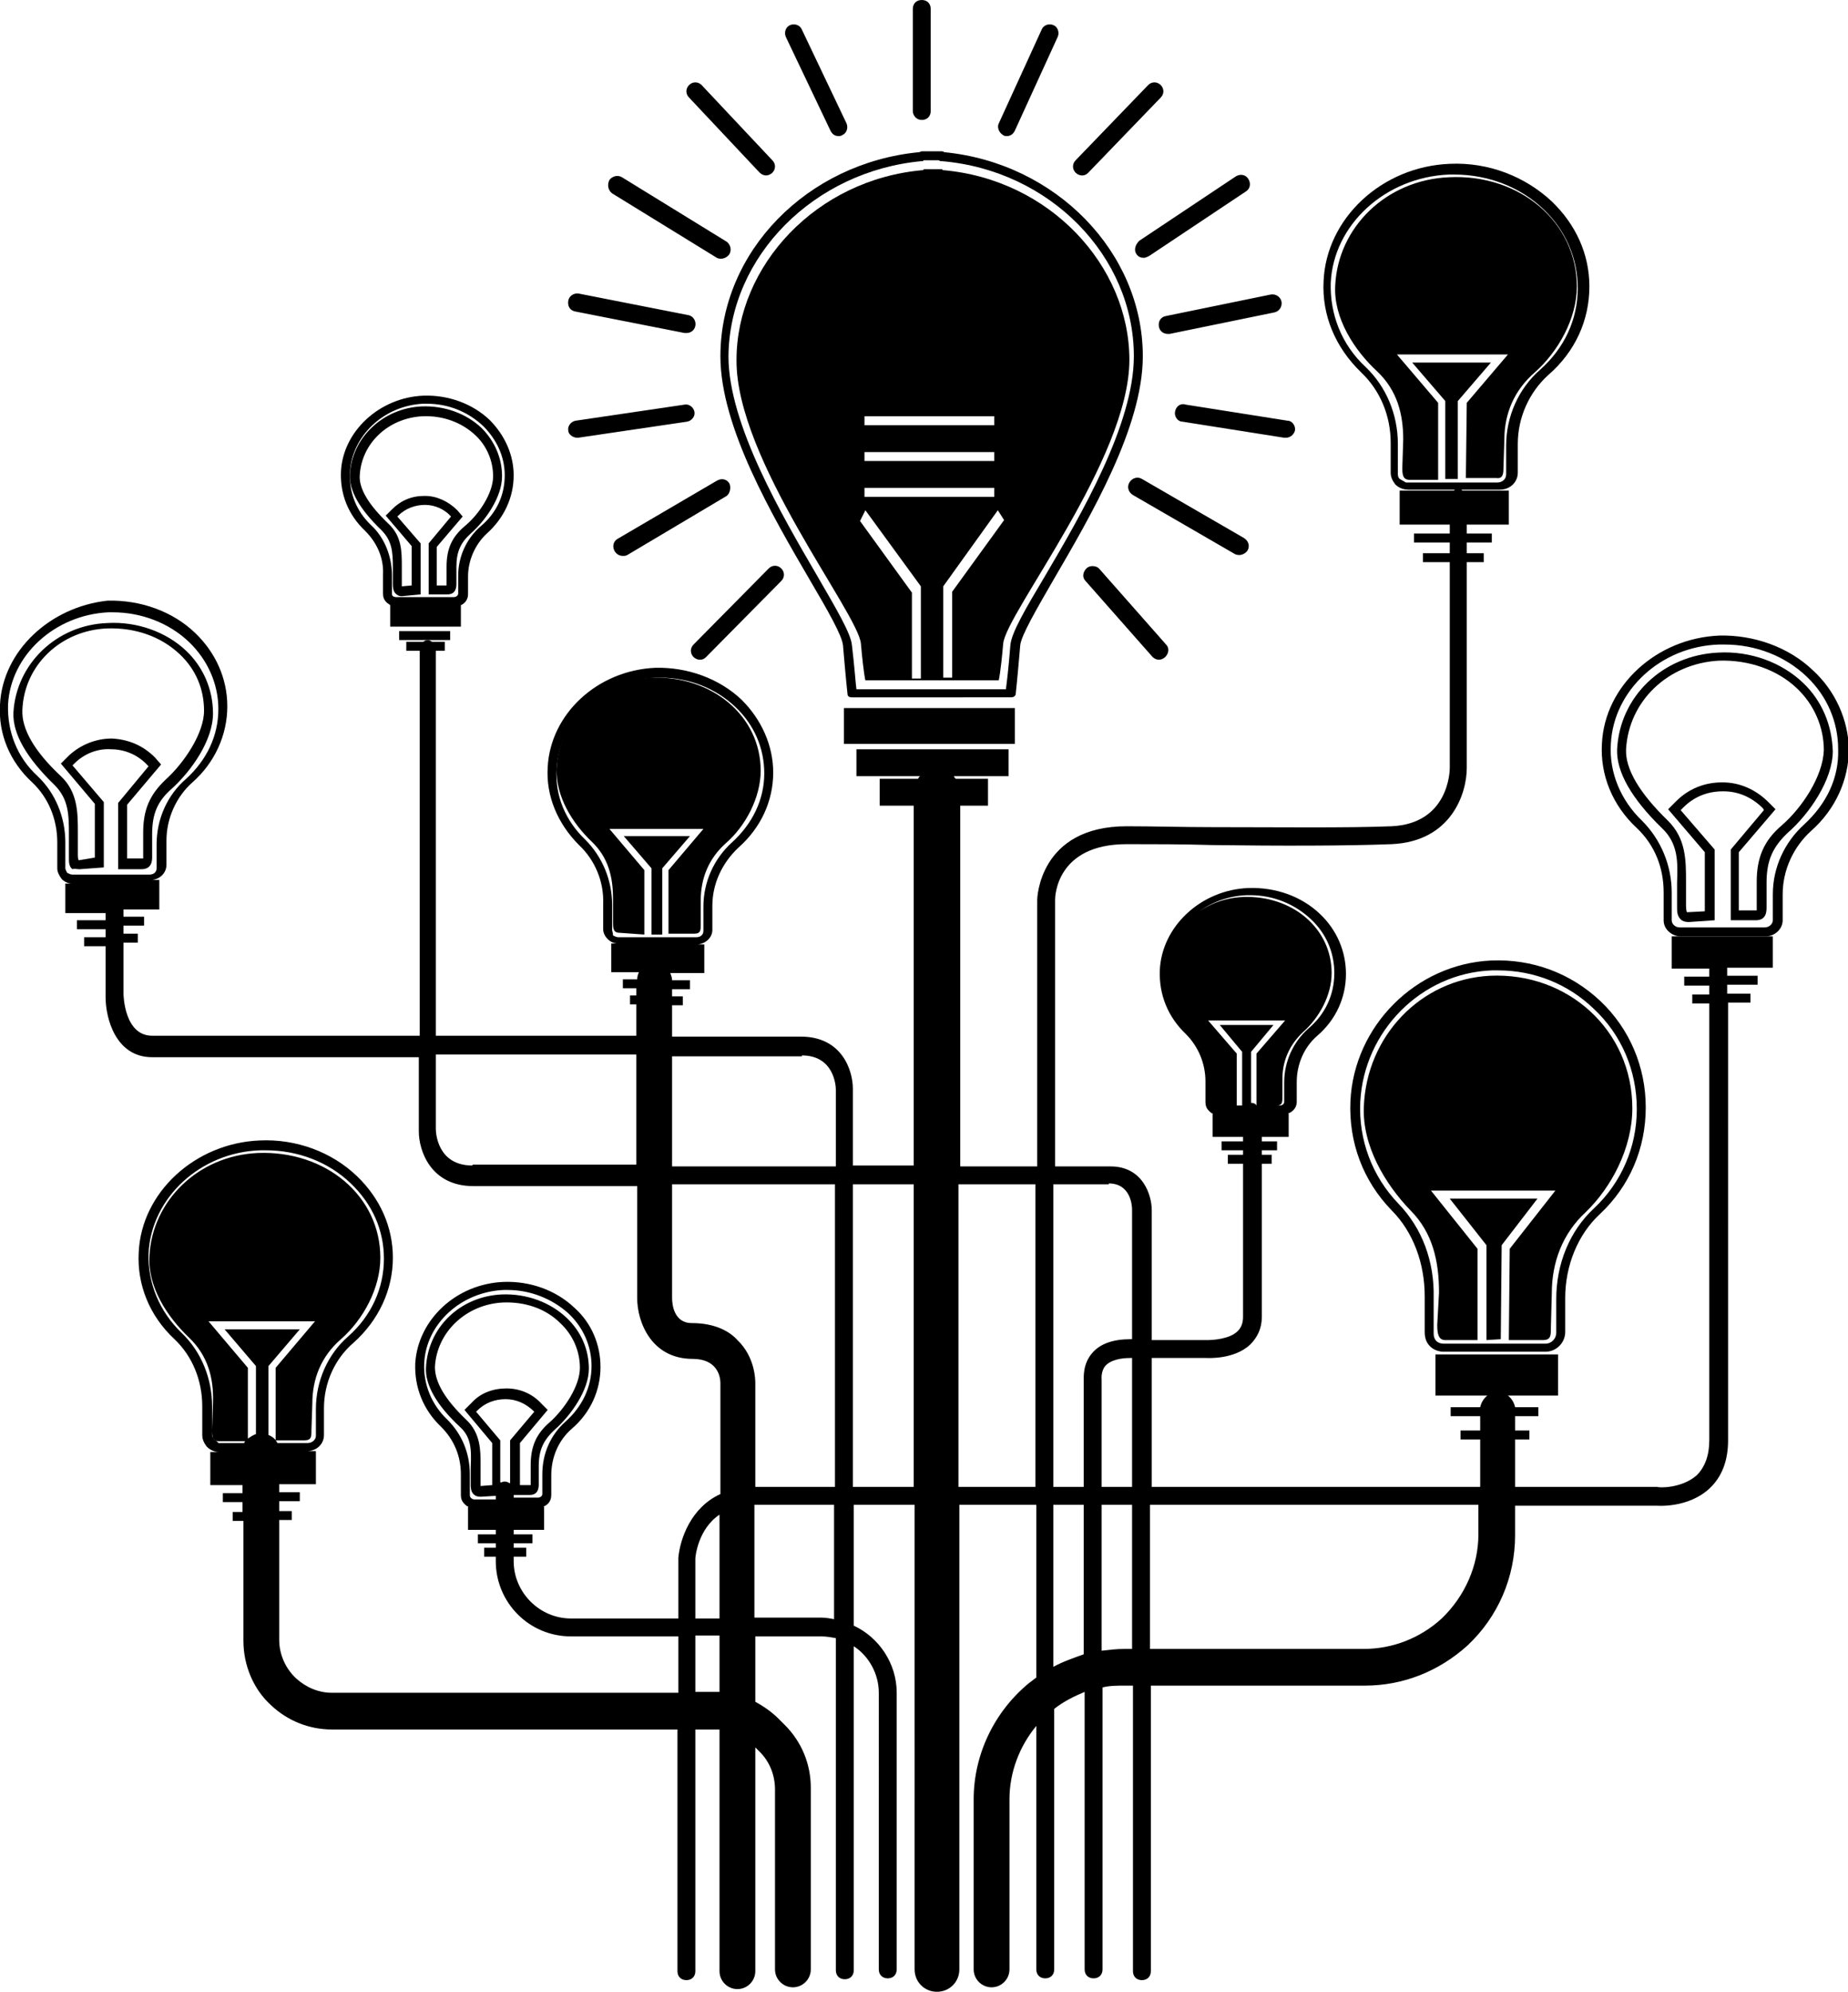 <svg xmlns="http://www.w3.org/2000/svg" viewBox="0 0 206.5 222.5">
  <path d="M78.2 73.7c.3 0 .5-.1.7-.3l8.4-8.5c.4-.4.4-1 0-1.4-.4-.4-1-.4-1.4 0L77.5 72c-.4.4-.4 1 0 1.4.2.2.5.3.7.3zM81.5 54c-.3-.5-.9-.6-1.4-.3L69 60.2c-.5.3-.6.9-.3 1.4.2.3.5.5.9.5.2 0 .3 0 .5-.1l11.1-6.6c.4-.3.5-1 .3-1.4zm-17-5.1h.1l12.2-1.8c.5-.1.9-.6.8-1.1-.1-.5-.6-.9-1.1-.8L64.3 47c-.5.1-.9.6-.8 1.1 0 .4.5.8 1 .8zm-.2-14.1l12.2 2.4h.2c.5 0 .9-.3 1-.8.1-.5-.2-1.1-.8-1.2l-12.2-2.4c-.5-.1-1.1.2-1.2.8-.1.6.2 1.1.8 1.2zm4.1-13.2l11.7 7.2c.2.1.3.1.5.1.3 0 .7-.2.9-.5.3-.5.1-1.1-.3-1.4l-11.7-7.2c-.5-.3-1.1-.1-1.4.3-.3.6-.1 1.2.3 1.5zm16.5-2.3c.2.2.5.3.7.3.2 0 .5-.1.7-.3.4-.4.4-1 0-1.4l-7.9-8.4c-.4-.4-1-.4-1.4 0s-.4 1 0 1.4l7.9 8.4zm7.9-4.7c.2.4.5.6.9.6.1 0 .3 0 .4-.1.5-.2.7-.8.5-1.3l-5-10.5c-.2-.5-.8-.7-1.3-.5-.5.2-.7.8-.5 1.3l5 10.5zm10.2-1.2c.6 0 1-.4 1-1V1c0-.6-.4-1-1-1s-1 .4-1 1v11.4c0 .5.4 1 1 1zm9.1 1.7c.1.1.3.1.4.1.4 0 .7-.2.9-.6l4.8-10.5c.2-.5 0-1.1-.5-1.3-.5-.2-1.1 0-1.3.5l-4.8 10.5c-.2.4 0 1 .5 1.3zm8.8 4.5c.3 0 .5-.1.7-.3l8.1-8.4c.4-.4.4-1 0-1.4-.4-.4-1-.4-1.4 0l-8.1 8.4c-.4.4-.4 1 0 1.4.2.2.5.3.7.3zm6.1 8.8c.2.3.5.4.8.4.2 0 .4-.1.6-.2l10.8-7.2c.5-.3.6-.9.3-1.4-.3-.5-.9-.6-1.4-.3l-10.8 7.2c-.5.5-.6 1.1-.3 1.5zm2.5 8.1c.1.5.5.8 1 .8h.2l11.7-2.4c.5-.1.9-.6.8-1.2-.1-.5-.6-.9-1.2-.8l-11.7 2.4c-.6.1-.9.6-.8 1.2zm1.8 9.5c-.1.5.3 1.1.8 1.1l11.4 1.8h.2c.5 0 .9-.4 1-.8.1-.5-.3-1.1-.8-1.1l-11.4-1.8c-.6-.2-1.1.2-1.2.8zm7.2 16c.3 0 .7-.2.9-.5.3-.5.1-1.1-.4-1.4l-11.4-6.6c-.5-.3-1.1-.1-1.4.4-.3.5-.1 1.1.4 1.4l11.4 6.6c.2.1.4.1.5.1zm-17.1 1.5c-.4.4-.5 1-.1 1.4l7.5 8.5c.2.2.5.3.7.3.2 0 .5-.1.7-.3.4-.4.5-1 .1-1.4l-7.5-8.5c-.3-.3-1-.4-1.4 0zm-30.9 1.3c2 3.4 3.6 6.2 3.7 7.3.3 3.6.5 5.4.5 5.4 0 .3.2.4.5.4H113c.3 0 .5-.2.5-.4 0 0 .2-1.8.5-5.4.1-1.1 1.8-4 3.7-7.3 4.2-7.2 10-17.1 10-25 0-11.6-9.7-21.6-22.2-22.8-.1-.1-.2-.1-.3-.1H103c-.1 0-.2.1-.3.1-12.5 1.2-22.2 11.1-22.2 22.8 0 7.9 5.8 17.8 10 25zM103 18c.1 0 .2 0 .2-.1h1.7c.1.1.2.1.3.1 12.1 1 21.5 10.6 21.5 21.8 0 7.6-5.9 17.7-9.9 24.5-2.2 3.7-3.8 6.4-3.9 7.8-.2 2.5-.4 4.2-.5 4.9H95.7c-.1-.7-.2-2.4-.5-4.9-.1-1.3-1.7-4-3.9-7.8-3.9-6.7-9.9-16.9-9.9-24.5C81.5 28.6 91 19.1 103 18zm-8.7 61.1h19.1v4H94.3z"/>
  <path d="M96.2 71.9c.3 3.4.5 4.1.5 4.1h14.9s.2-.7.5-4.1c.3-3.4 14.1-20.6 14.1-31.7 0-10.5-8.9-20.2-20.9-21.2v-.1h-2.1v.1c-12 1-20.9 10.7-20.9 21.2-.1 11.1 13.6 28.3 13.9 31.7zm16-13.8l-5.8 8v9.6h-1V65.5l6.1-8.5.7 1.1zM96.6 46.5h14.5v1H96.6v-1zm0 4h14.5v1H96.6v-1zm0 4h14.5v1H96.6v-1zm.1 2.5l6.2 8.5v10.3h-1v-9.6l-5.8-8 .6-1.2zm63.9 91c0 .9.1 1.7.9 1.7h3.6v-10.2l-5.2-6.5h13.9l-5.1 6.5-.1 10.2h3.8c.9 0 .9-.5.9-1.4l.1-3.8c0-3.5 1.2-6.7 3.8-9.1 2.9-2.8 5.2-7.2 5.2-11.6 0-8.7-7.2-15.2-15.9-14.8-7.8.4-13.8 6.8-14.1 14.6-.2 4.4 2.4 8.7 5.2 11.6 2.5 2.5 3.2 5.7 3.2 9.2l-.2 3.6z"/>
  <path d="M162 133.9l4.1 5.2v10.6l1.6-.1.1-10.5 4-5.2"/>
  <path d="M159.8 150.4c.4.4 1 .6 1.5.6h11.4c1.2 0 2.2-1 2.2-2.2V145c0-3.6 1.4-7.1 3.9-9.4 3.3-3.1 5.1-7.3 5.1-11.9 0-4.5-1.8-8.8-5.1-11.9-3.3-3.1-7.6-4.7-12.2-4.5-8.4.4-15.3 7.3-15.7 15.7-.2 4.6 1.4 8.9 4.6 12.2 2.4 2.4 3.7 5.9 3.7 9.6v4c0 .7.2 1.2.6 1.6zm-3.5-15.9c-3-3.1-4.5-7.2-4.3-11.4.4-7.9 6.8-14.4 14.7-14.7h.7c4 0 7.8 1.5 10.7 4.3 3.1 2.9 4.8 6.9 4.8 11.2 0 4.2-1.7 8.2-4.8 11.1-2.7 2.5-4.2 6.2-4.2 10.1v3.8c0 .6-.5 1.2-1.2 1.2h-11.4c-.3 0-.6-.1-.8-.3s-.3-.5-.3-.8v-4c.1-4.1-1.3-7.8-3.9-10.5zM168 52.3l.1-3.2c0-2.9 1.1-5.5 3.4-7.5 2.6-2.3 4.7-6 4.7-9.6 0-7.2-6.4-12.6-14.3-12.2-7 .3-12.4 5.6-12.7 12.1-.2 3.6 2.1 7.2 4.7 9.6 2.2 2.1 2.9 4.7 2.9 7.6l-.1 3.1c0 .7 0 1.4.8 1.4h3.2V45l-4.6-5.4h12.4l-4.6 5.4-.1 8.4h3.4c.7.1.8-.4.8-1.1z"/>
  <path d="M157.8 40.5l3.7 4.3v8.7h1.4v-8.7l3.7-4.3M72 104.4v-7.2l-3.9-4.6h10.5l-3.9 4.6v7.1h2.9c.7 0 .7-.4.7-1v-2.7c0-2.5.9-4.7 2.8-6.4 2.2-1.9 3.9-5.1 3.9-8.1 0-6.1-5.4-10.6-12.1-10.4-5.9.3-10.5 4.8-10.7 10.2C62.1 89 64 92 66.1 94c1.9 1.8 2.4 4 2.4 6.4v2.6c0 .6 0 1.2.7 1.2l2.8.2z"/>
  <path d="M69.7 93.4l3.1 3.6v7.4H74V97l3.1-3.6"/>
  <path d="M186.8 108.2h4.2v.9h-2.8v1h2.8v1h-1.9v1h1.9v48.8c0 1.7-.5 3-1.4 3.9-1.7 1.5-4.3 1.4-4.4 1.3h-15.9v-5.3h1.6v-1h-1.6v-1.6h2.6v-1h-2.6c-.1-.5-.4-1-.8-1.3h5.6v-4.6h-13.7v4.6h5.8c-.4.3-.7.8-.8 1.3h-3.3v1h3.3v1.6h-2.2v1h2.2v5.3h-36.7v-14.4h6.1c.1 0 3.1.2 4.9-1.5.8-.8 1.3-1.8 1.3-3.1V130h1.1v-1H141v-.5h1.7v-1H141v-.5h3v-2.6h-.1c.6-.2 1-.7 1-1.3v-2.2c0-2 .8-3.9 2.3-5.2 2.1-1.8 3.2-4.3 3.2-6.9 0-2.5-1-4.9-2.9-6.7-2.1-2-5-3-8-2.9-5.3.2-9.7 4.3-9.9 9.2-.1 2.7.9 5.2 2.9 7.1 1.4 1.4 2.2 3.3 2.2 5.3v2.3c0 .4.1.7.4 1 .2.2.3.3.5.3h-.1v2.6h3.4v.5h-2.4v1h2.4v.5h-1.7v1h1.7v17.1c0 .7-.2 1.2-.6 1.6-.9.9-2.8 1-3.4 1h-6.2v-14.5c0-1.7-1-4.9-4.6-4.9h-6.2v-29.8c0-.3.1-6.2 8-6.2 2.9 0 6.2 0 9.6.1 7.3.1 14.9.1 20-.1 6.7-.3 8.4-5.7 8.4-8.5v-23h1.9v-1h-1.9v-1.2h2.8v-1h-2.8v-1h4.7v-3.8h-5.2l-.1-.1h4.3c1.1 0 2-.8 2-1.9v-3.2c0-3 1.3-5.8 3.4-7.7 3-2.6 4.6-6.1 4.6-9.9 0-3.6-1.5-6.9-4.2-9.5-3-2.8-7.1-4.4-11.4-4.2-7.6.3-13.8 6.1-14.1 13.1-.2 3.8 1.3 7.4 4.2 10.2 2.1 2 3.3 4.8 3.3 7.9v3.3c0 .5.2.9.5 1.3.4.4.9.6 1.5.6h5.2s-.1 0-.1.1h-6.1v3.8h5.6v1h-4v1h4v1.2h-3v1h3v23c0 .3-.1 6.2-6.5 6.5-5 .2-12.6.1-19.9.1-3.4 0-6.8-.1-9.7-.1-9.8 0-10 8.1-10 8.2v29.8h-8.6V90h3.1v-3h-3.6c-.1-.1-.2-.2-.2-.3h6.1v-3h-17v3h7.1c-.1.1-.2.2-.2.3h-4.3v3h3.8v40.2h-6.8v-8.6c0-2-1.2-5.8-5.8-5.8H75.1v-3.5h1.2v-1h-1.2v-.8h2v-1h-2c0-.3-.1-.5-.2-.8h3.8v-3.2H78c.9-.1 1.6-.8 1.6-1.6v-2.7c0-2.5 1.1-4.8 2.9-6.5 2.5-2.2 3.9-5.2 3.9-8.4 0-3-1.3-5.9-3.5-8.1-2.5-2.4-6.1-3.7-9.7-3.6-6.5.3-11.7 5.2-12 11.1-.2 3.2 1.1 6.3 3.5 8.7 1.8 1.7 2.8 4.1 2.7 6.6v2.8c0 .4.2.8.5 1.1.3.3.7.5 1.1.5h-.7v3.2h3.1c-.1.2-.2.5-.2.8h-1.6v1h1.5v.8h-.7v1h.7v3.5H48.7v-43h1v-1h-1.4c-.2-.1-.3-.2-.5-.2s-.4.1-.5.2h-1.9v1h1.5v43H17c-3.1 0-3.2-4.5-3.2-4.7v-5.7h1.6v-1h-1.6v-.9h2.3v-1h-2.3v-.8h4v-3.3H17c.9-.1 1.6-.8 1.6-1.7v-2.7c0-2.5 1.1-4.9 2.9-6.5 2.5-2.2 3.9-5.3 3.9-8.5 0-3.1-1.3-6-3.6-8.2-2.5-2.4-6.1-3.7-9.8-3.6-6.4.7-11.7 5.6-12 11.6-.2 3.3 1.1 6.4 3.6 8.7 1.8 1.7 2.8 4.1 2.8 6.7V97c0 .4.2.8.5 1.2.3.3.7.5 1.1.5h-.7v3.3h4.5v.8H8.6v1h3.2v.9H9.4v1h2.4v5.7c0 2.3 1.1 6.7 5.2 6.7h29.8v8.3c0 2.1 1.3 6.1 6.1 6.1h18.3V145c0 2.7 1.6 6.8 6.2 6.8 2.7 0 3.1 1.9 3.1 2.7v12.4c-3.3 1.5-4.5 5-4.7 7.1v6.8h-12c-3.5 0-6.4-2.9-6.4-6.4v-.5h1.4v-1h-1.4v-.5h2.1v-1h-2.1v-.5h3.4v-2.6h-.1c.6-.2.9-.7.9-1.3v-2.2c0-2 .8-3.9 2.3-5.2 2.1-1.8 3.2-4.3 3.2-6.9 0-2.5-1-4.9-2.9-6.6-2.1-2-5-3-7.9-2.9-5.3.2-9.6 4.2-9.9 9.1-.1 2.7.9 5.2 2.9 7.1 1.4 1.4 2.2 3.2 2.2 5.3v2.3c0 .4.1.7.4 1 .2.2.3.3.5.3h-.1v2.6h3.1v.5h-2v1h2v.5h-1.3v1h1.3v.5c0 4.6 3.7 8.4 8.4 8.4h12v6.3H37.1c-1.5 0-2.9-.6-4-1.6-1.2-1.1-1.9-2.7-1.9-4.3v-13.4h1.4v-1h-1.4v-1.1h2.3v-1h-2.3v-.9h4.1v-3.7h-4.1 3.1c1.1 0 1.9-.8 1.9-1.8v-3c0-2.8 1.2-5.5 3.3-7.3 2.8-2.5 4.4-5.9 4.4-9.5 0-3.4-1.4-6.6-4-9.1-2.8-2.7-6.8-4.2-10.9-4-7.2.3-13.2 5.8-13.5 12.5-.2 3.6 1.2 7.1 4 9.7 2 1.9 3.1 4.6 3.1 7.5v3.2c0 .5.2.9.5 1.3.4.4.9.6 1.4.6h2.6-3.6v3.7h3.6v.9h-2.2v1h2.2v1.1H26v1h1.2v13.4c0 2.7 1.1 5.4 3.1 7.2 1.8 1.7 4.2 2.7 6.8 2.7h38.6v27c0 .6.4 1 1 1s1-.4 1-1v-27h2.7v27c0 1.1.9 2 2 2s2-.9 2-2v-25l.5.5c1.1 1.1 1.7 2.6 1.7 4.2V220c0 1.1.9 2 2 2s2-.9 2-2v-20.3c0-2.6-1-5.1-2.9-7l-.7-.7c-.8-.8-1.7-1.4-2.6-1.9v-7.3h7.4c.5 0 1.1.1 1.6.2v37.1c0 .6.4 1 1 1s1-.4 1-1v-36.2c1.7 1.1 2.8 3.1 2.8 5.2V220c0 .6.4 1 1 1s1-.4 1-1v-30.9c0-3.3-2-6.2-4.8-7.5v-13.5h6.8V220c0 1.4 1.1 2.5 2.5 2.5s2.5-1.1 2.5-2.5v-51.9h8.6v19.3c-.3.2-.5.4-.8.6-3.9 3.2-6.2 8-6.2 13v19c0 1.1.9 2 2 2s2-.9 2-2v-19c0-3 1.1-5.9 3-8.2V220c0 .6.4 1 1 1s1-.4 1-1v-29.1c1-.8 2.2-1.4 3.4-1.9v31c0 .6.4 1 1 1s1-.4 1-1v-31.5c.8-.2 1.6-.2 2.5-.2h.9v31.9c0 .6.4 1 1 1s1-.4 1-1v-31.9h23.9c4.3 0 8.3-1.6 11.5-4.5 3.4-3.2 5.3-7.6 5.3-12.3v-3.3h15.8c.1 0 3.5.3 5.9-1.9 1.4-1.3 2.1-3.1 2.1-5.4V112h2.5v-1H193v-1h3.4v-1H193v-.9h5.1v-3.5h-11.3v3.6zm-53.8 6.4c-1.8-1.7-2.7-4-2.6-6.4.2-4.4 4.1-8 8.9-8.2h.4c2.6 0 5 1 6.8 2.7 1.7 1.6 2.6 3.7 2.6 6 0 2.4-1 4.6-2.9 6.2-1.7 1.5-2.7 3.7-2.7 6v2.2c0 .2-.2.4-.5.4h-2.6c-.1-.2-.3-.3-.6-.3v-5.7l2.5-3h-6l2.5 3v6h.1-2.8 2.1v-5.8L135 114h8.6l-3.2 3.7v5.8h2.3c.5 0 .6-.3.6-.8v-2.2c0-2 .8-3.8 2.3-5.2 1.8-1.6 3.2-4.1 3.2-6.6 0-5-4.4-8.7-9.9-8.5-4.8.2-8.5 3.9-8.8 8.3-.1 2.5 1.5 4.9 3.2 6.6 1.5 1.5 2 3.2 2 5.2v2.1c0 .5 0 1 .6 1h.1c-.2 0-.3-.1-.4-.2-.1-.1-.1-.2-.1-.3v-2.3c0-2.2-.9-4.5-2.5-6zm23.4-61.1c-.2-.2-.2-.4-.2-.6v-3.3c0-3.3-1.3-6.4-3.6-8.6-2.7-2.5-4-5.9-3.9-9.4.3-6.5 6.1-11.8 13.2-12.1h.6c3.8 0 7.4 1.4 10 3.9 2.5 2.4 3.8 5.5 3.8 8.8 0 3.5-1.5 6.7-4.2 9.1-2.4 2.1-3.8 5.2-3.8 8.5V53c0 .5-.4.9-1 .9h-10.2c-.2-.1-.5-.3-.7-.4zm-88 50.4v-2.8c0-2.8-1.1-5.4-3-7.3-2.2-2.1-3.4-4.9-3.2-7.9.3-5.5 5.1-9.9 11.1-10.2h.5c3.2 0 6.2 1.2 8.4 3.3 2.1 2 3.2 4.6 3.2 7.4 0 2.9-1.3 5.6-3.6 7.7-2 1.8-3.2 4.4-3.2 7.2v2.7c0 .4-.3.7-.8.7h-8.7c-.2 0-.4-.1-.6-.2 0-.3-.1-.5-.1-.6zM7.3 97v-2.9c0-2.8-1.1-5.5-3.1-7.4-2.3-2.1-3.4-5-3.3-8 .3-5.5 5.2-10 11.2-10.3h.5c3.2 0 6.3 1.2 8.5 3.3 2.1 2 3.3 4.7 3.3 7.5 0 3-1.3 5.7-3.6 7.8-2.1 1.8-3.3 4.5-3.3 7.3V97c0 .4-.3.7-.8.7H8.1c-.2 0-.4-.1-.6-.2-.1-.2-.2-.4-.2-.5zM50 158.6c-1.8-1.7-2.7-4-2.6-6.3.2-4.4 4.1-8 8.9-8.2h.4c2.6 0 5 1 6.8 2.6 1.7 1.6 2.6 3.7 2.6 5.9 0 2.3-1 4.5-2.9 6.2-1.7 1.5-2.6 3.6-2.6 5.9v2.2c0 .2-.2.4-.5.4h-2.7v-.3h1.8c1 0 1-.9 1-1.2v-2c0-1.8.5-2.9 1.8-4.1 1.8-1.6 3.8-4.4 3.8-6.8 0-2.2-.9-4.2-2.5-5.7-1.8-1.7-4.4-2.7-7.2-2.6-4.7.2-8.3 3.7-8.5 8.2-.1 1.9 1.2 4.2 3.8 6.6 1.2 1.1 1.3 2.4 1.2 4.4v2c0 .3 0 .8.3 1.1.1.1.3.3.8.3l1.7-.1v.4H53c-.2 0-.3-.1-.4-.2-.1-.1-.1-.2-.1-.3v-2.3c0-2.4-.9-4.5-2.5-6.1zm2.1 0c-2.4-2.3-3.5-4.2-3.5-5.9.2-3.9 3.5-7 7.6-7.2 2.5-.1 4.8.7 6.4 2.3 1.4 1.3 2.2 3.1 2.2 5 0 2-1.7 4.6-3.4 6.1-1.5 1.3-2.1 2.7-2.1 4.8v2.2h-1.2v-4.7l3.1-3.7-.7-.7c-1-1.1-2.4-1.7-3.9-1.7s-2.9.5-3.9 1.6l-.8.8 3.1 3.7v4.7l-1.3.1v-2.4c0-1.6 0-3.5-1.6-5zm1.1-.9l.1-.1c.9-.9 2-1.3 3.2-1.3 1.2 0 2.3.5 3.2 1.4l-2.7 3.2v4.8c-.2-.1-.4-.2-.6-.2-.2 0-.3.1-.5.1v-4.7l-2.7-3.2zm-29.3 3.1c-.1-.2-.2-.3-.2-.5v-3.2c0-3.1-1.2-6.1-3.4-8.2-2.5-2.4-3.8-5.6-3.7-8.9.3-6.2 5.8-11.3 12.5-11.5h.6c3.6 0 7 1.3 9.5 3.7 2.4 2.3 3.7 5.2 3.7 8.4 0 3.3-1.4 6.4-4 8.7-2.3 2-3.6 5-3.6 8.1v3c0 .4-.4.8-.9.8H31c-.2-.4-.5-.7-1-.9v-7.7l3.5-4.1h-8.4l3.5 4.1v7.6c-.3.1-.6.3-.9.5v-7.9l-4.4-5.2h11.9l-4.4 5.2v8.1H34c.8 0 .8-.4.8-1.1l.1-3c0-2.8 1-5.3 3.2-7.2 2.5-2.2 4.4-5.7 4.4-9.1 0-6.9-6.1-12-13.7-11.7-6.7.3-11.8 5.4-12.1 11.5-.2 3.5 2 6.8 4.4 9.1 2.1 2 2.8 4.5 2.7 7.3l-.1 3c0 .7 0 1.3.8 1.3h2.9c-.1.1-.1.1-.1.2h-2.9c-.1-.2-.4-.3-.5-.4zm102.6 5.3h-3.4v-12s-.1-.9.4-1.5c.6-.7 1.8-.9 2.8-.9h.2v14.4zm-2.6-33.9c2.4 0 2.6 2.4 2.6 2.9v14.5h-.2c-1.9 0-3.4.5-4.3 1.6-1 1.2-.9 2.6-.9 3.1v11.8h-3.4v-33.8h6.2zm-34.3-14.3c3.6 0 3.8 3.4 3.8 3.8v8.6H75.1V118h14.5zm-36.8 12.3c-3.9 0-4.1-3.6-4.1-4.1v-8.3h22.4v12.3H52.8zm24.5 17.6c-2 0-2.2-2.1-2.2-2.8v-12.7h18.2v33.8h-8.9v-11.6c0-.3 0-2.9-2-4.8-.8-.9-2.4-1.9-5.1-1.9zm.4 26.3c0-.2.3-3.3 2.7-4.9v11.6h-2.7v-6.7zm2.7 14.9h-2.7v-6.3h2.7v6.3zm12.9-8.1c-.5-.1-1-.2-1.6-.2h-7.4v-12.6h8.9v12.8zm2-14.8v-33.8h6.8v33.8h-6.8zm11.8 0v-33.8h8.6v33.8h-8.6zm10.6 20.1v-18.1h3.4v16.7c-1.1.4-2.3.8-3.4 1.4zm7.9-2c-.8 0-1.6.1-2.5.2v-16.3h3.4v16.1h-.9zm39.6-12.8c0 3.5-1.5 6.9-4.1 9.4-2.4 2.2-5.5 3.4-8.7 3.4h-23.9v-16.1h36.7v3.3z"/>
  <path d="M201.5 76.3c-2.4-2.3-5.9-3.6-9.5-3.4-6.2.3-11 4.9-11.3 10.8-.1 2.5 1.6 5.5 5 8.8 1.8 1.7 1.8 3.7 1.7 6.1v2.7c0 .5 0 1 .4 1.4.2.2.5.3.9.3l2.9-.2v-7.9l-3.8-4.4.3-.3c1.2-1.2 2.7-1.8 4.4-1.8h.1c1.7 0 3.2.7 4.4 1.9l.1.2-3.7 4.4v7.9h2.8c1.2 0 1.2-1 1.2-1.5v-2.7c0-2.5.7-4 2.4-5.6 2.4-2.1 5-5.9 5-9.1-.1-2.9-1.2-5.6-3.3-7.6zm-2.4 15.9c-2 1.7-2.8 3.6-2.8 6.3v3.2h-2v-6.5l4.1-4.8-.8-.8c-1.4-1.4-3.2-2.2-5.1-2.2h-.1c-1.9 0-3.7.7-5.1 2.1l-.9.9 4.1 4.8v6.6l-1.9.1h-.1s-.1-.2-.1-.7v-2.7c0-2.4 0-4.8-2-6.8-3.2-3.1-4.8-5.8-4.7-8 .3-5.4 4.7-9.6 10.4-9.9 3.3-.1 6.5 1 8.7 3.1 1.9 1.8 3 4.3 3 6.9-.1 2.9-2.4 6.4-4.7 8.4z"/>
  <path d="M202.6 74.9c-2.7-2.6-6.6-4-10.5-3.9-7 .3-12.8 5.6-13.1 12.1-.2 3.5 1.2 6.9 3.9 9.4 2 1.9 3 4.4 3 7.2v3.1c0 .5.2.9.5 1.2.4.4.9.6 1.4.6h9.5c1 0 1.9-.8 1.9-1.8v-2.9c0-2.7 1.2-5.3 3.2-7.1 2.7-2.4 4.2-5.7 4.2-9.2-.1-3.2-1.5-6.4-4-8.7zm-1 17.2c-2.2 2-3.5 4.8-3.5 7.8v2.9c0 .4-.4.8-.9.8h-9.5c-.3 0-.5-.1-.7-.3-.1-.1-.2-.3-.2-.5v-3.1c0-3-1.2-5.9-3.3-8-2.4-2.3-3.7-5.4-3.5-8.6.3-6 5.6-10.9 12.1-11.1h.6c3.5 0 6.8 1.3 9.2 3.6 2.3 2.2 3.5 5.1 3.5 8.1.1 3.2-1.3 6.1-3.8 8.4zm-192.7 5l2.7-.2v-7.3l-3.5-4.1.2-.2c1.1-1.1 2.6-1.7 4.1-1.6 1.5 0 3 .6 4.1 1.8l.1.1-3.4 4.1v7.4h2.6c1.2 0 1.2-1 1.2-1.4v-2.5c0-2.3.6-3.7 2.2-5.1 2.2-2 4.6-5.4 4.6-8.4 0-2.7-1.1-5.2-3-7-2.2-2.1-5.5-3.3-8.8-3.1-5.7.2-10.2 4.6-10.5 10-.1 2.4 1.5 5.1 4.6 8.1 1.6 1.6 1.6 3.4 1.6 5.6v2.5c0 .5 0 1 .4 1.3.2-.1.4 0 .8 0zm-.1-1s-.1-.1-.1-.6V93c0-2.2 0-4.5-1.9-6.3-3-2.8-4.4-5.3-4.3-7.4.2-5 4.3-8.9 9.5-9.1 3.1-.1 6 .9 8.1 2.9 1.8 1.7 2.7 3.9 2.7 6.3 0 2.5-2.2 5.8-4.3 7.7-1.8 1.7-2.5 3.4-2.5 5.9v2.9h-1.8v-6l3.8-4.5-.7-.8c-1.3-1.3-2.9-2-4.8-2.1-1.8 0-3.5.7-4.8 1.9l-.9.9 3.8 4.5v6l-1.8.3zm35.8-25.6h5.7v1h-5.7zm-.7-7.1v1.8c0 .3 0 .8.3 1.1.1.1.3.3.7.3l2.1-.2v-5.7l-2.6-3 .1-.1c.8-.8 1.9-1.2 3-1.2s2.2.5 2.9 1.3l-2.5 3v5.7H50c1 0 1-.9 1-1.2v-1.9c0-1.7.5-2.7 1.6-3.7 1.7-1.5 3.5-4.1 3.5-6.4 0-2-.8-3.9-2.3-5.4-1.7-1.6-4.1-2.5-6.7-2.4-4.3.2-7.8 3.5-8 7.6-.1 1.8 1.1 3.9 3.5 6.2 1.2 1.2 1.3 2.4 1.3 4.2zm3.3-16.9c2.3-.1 4.4.7 5.9 2.1 1.3 1.2 2 2.9 2 4.6 0 1.9-1.6 4.3-3.2 5.6-1.4 1.2-2 2.5-2 4.5v2.1h-1.1v-4.3l2.9-3.4-.6-.7c-1-1-2.3-1.6-3.6-1.6h-.1c-1.4 0-2.6.5-3.6 1.5l-.7.7L46 61v4.4l-1.1.1v-2.2c0-1.7 0-3.4-1.5-4.8-2.2-2.1-3.3-3.9-3.2-5.4.2-3.6 3.2-6.4 7-6.6z"/>
  <path d="M42.8 64.2v2.1c0 .4.1.7.4 1 .1.1.3.2.4.3V70h7.9v-2.4c.5-.2.8-.7.8-1.2v-2c0-1.8.8-3.6 2.1-4.8 1.9-1.7 3-4 3-6.5 0-2.3-1-4.5-2.7-6.2-1.9-1.8-4.6-2.8-7.4-2.7-4.9.2-9 4-9.2 8.5-.1 2.5.8 4.8 2.7 6.6 1.3 1.3 2.1 3 2 4.9zm4.5-19.1h.4c2.4 0 4.6.9 6.3 2.5 1.5 1.5 2.4 3.4 2.4 5.5 0 2.2-.9 4.2-2.7 5.7-1.6 1.4-2.5 3.4-2.5 5.5v2c0 .2-.2.4-.5.4h-6.5c-.1 0-.3-.1-.3-.1s-.1-.1-.1-.2v-2.1c0-2.1-.8-4.2-2.3-5.6-1.7-1.6-2.5-3.7-2.4-5.9.2-4.1 3.8-7.5 8.2-7.7z"/>
</svg>
